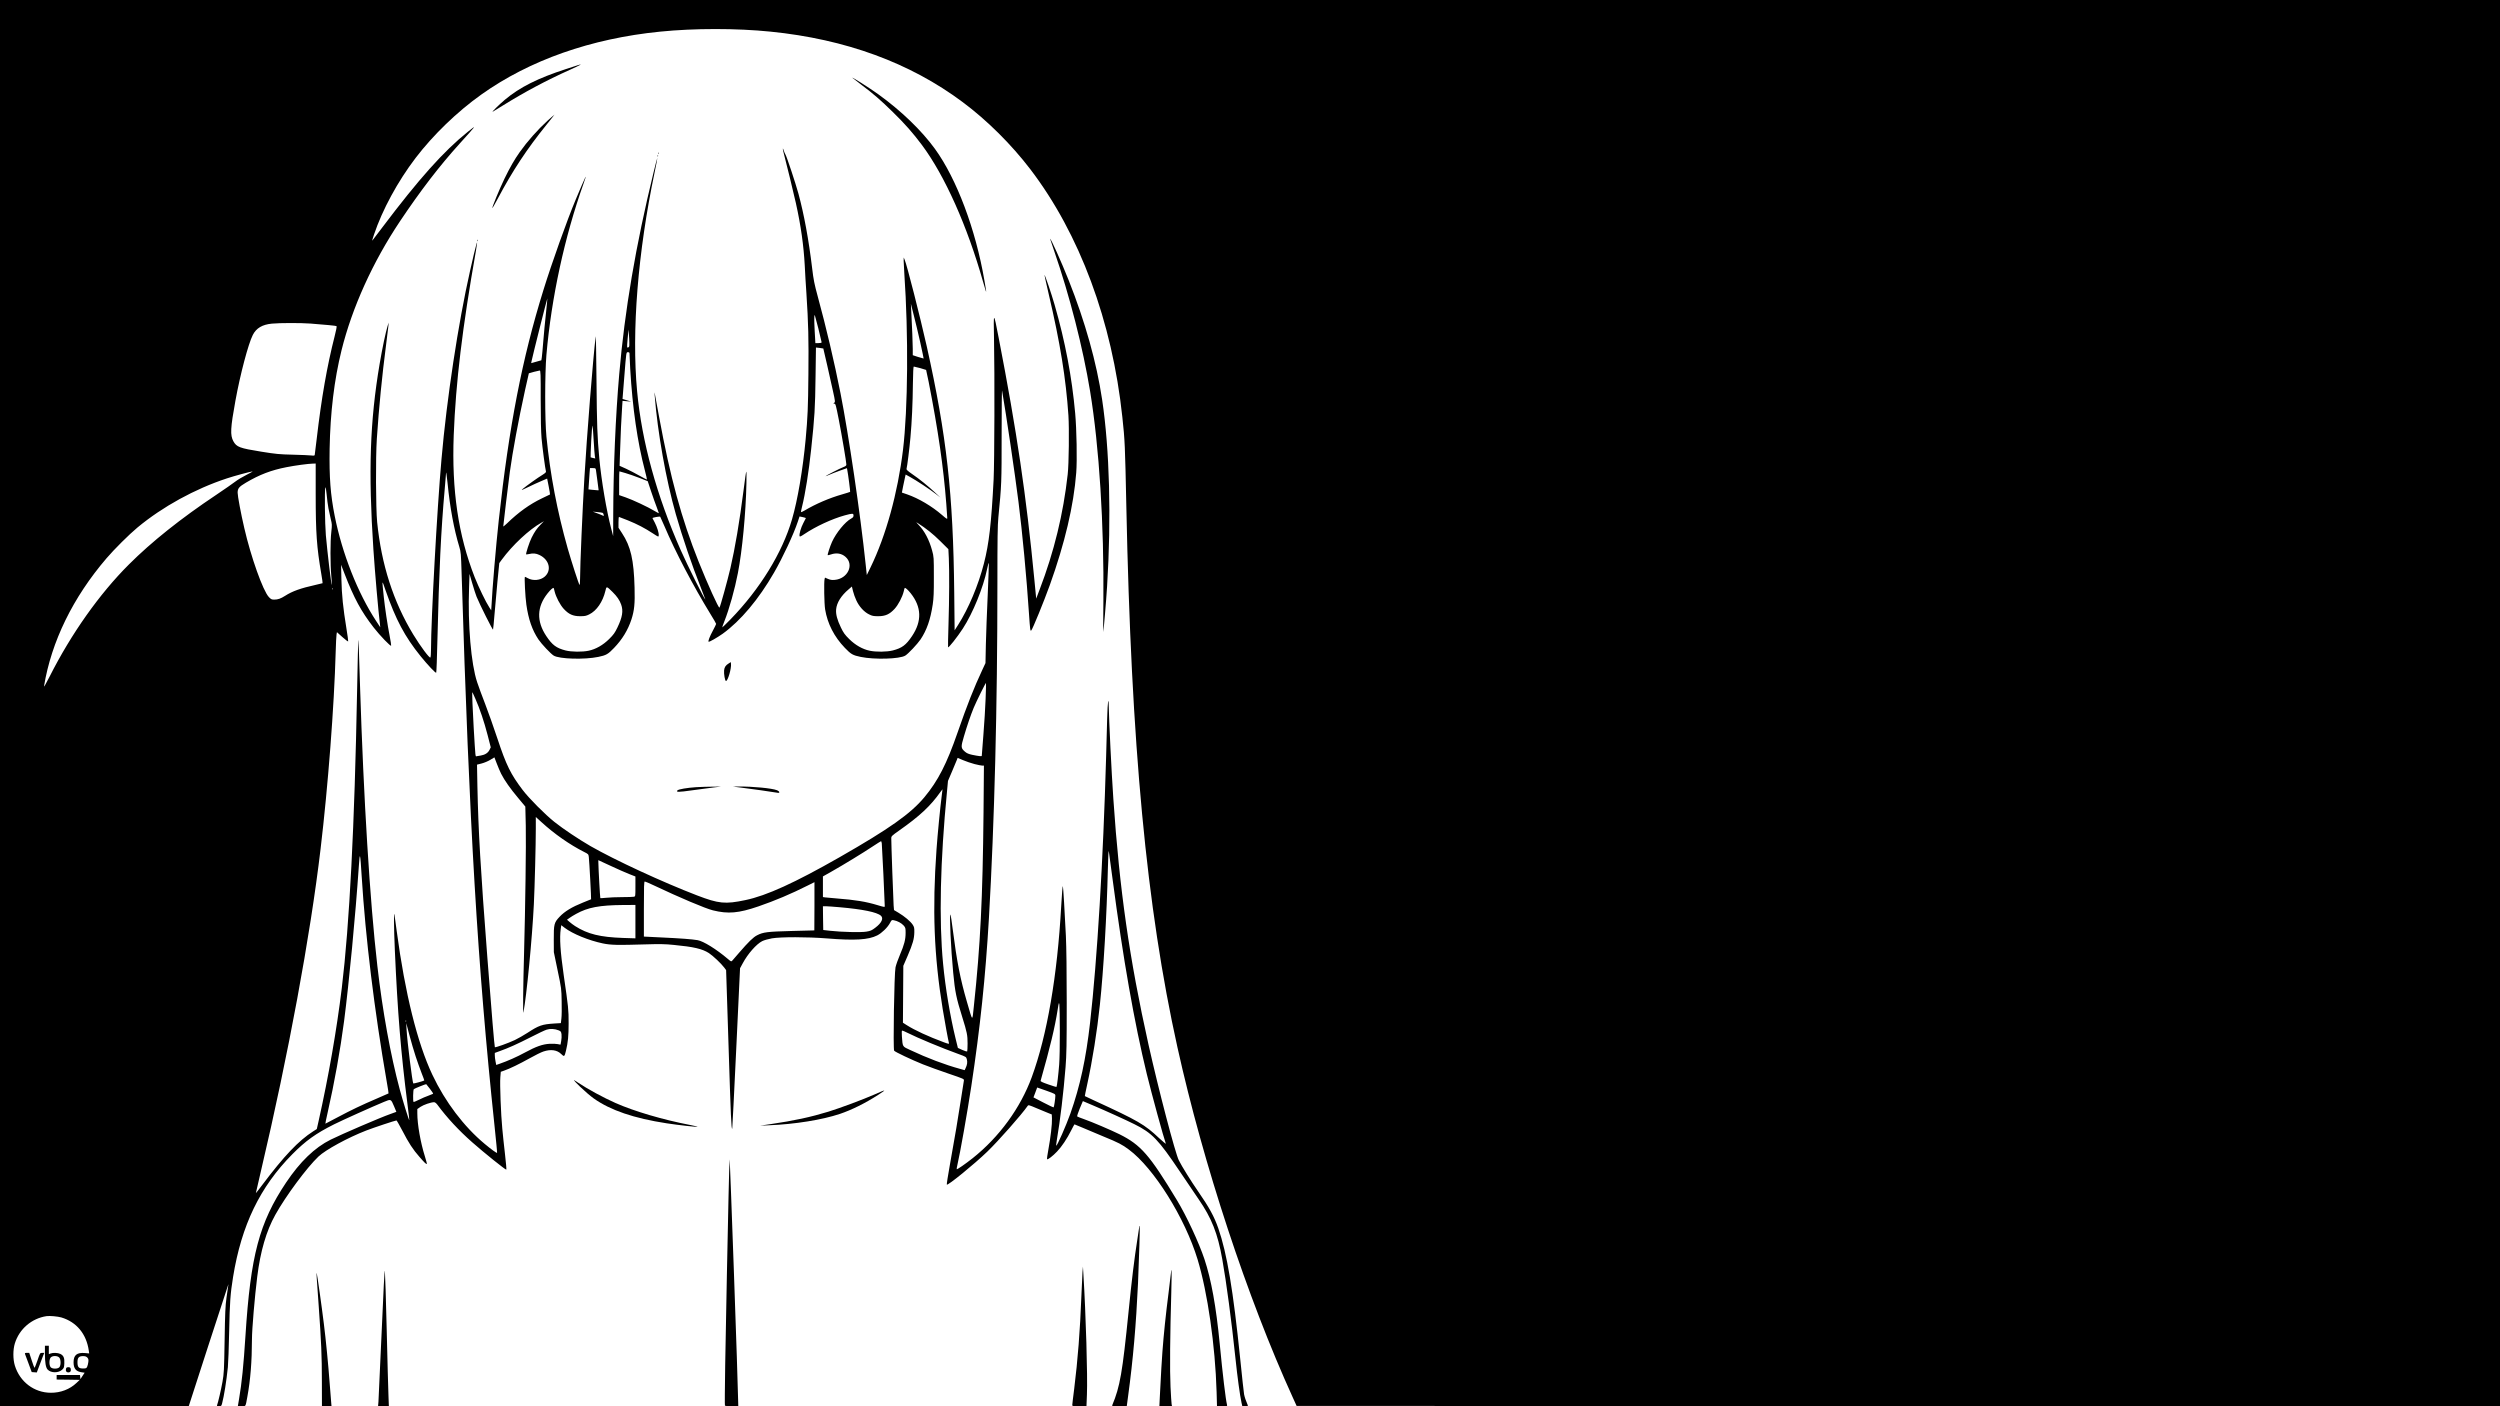 <?xml version="1.0" standalone="no"?>
<!DOCTYPE svg PUBLIC "-//W3C//DTD SVG 20010904//EN"
 "http://www.w3.org/TR/2001/REC-SVG-20010904/DTD/svg10.dtd">
<svg version="1.0" xmlns="http://www.w3.org/2000/svg"
 width="3840pt" height="2160pt" viewBox="0 0 3840 2160"
 preserveAspectRatio="xMidYMid meet">

<g transform="translate(0,2160) scale(0.1,-0.1)"
fill="#000000" stroke="none">
<path d="M0 10800 l0 -10800 1450 0 c798 0 1450 2 1450 4 0 7 589 1816 600
1846 l10 25 -5 -26 c-3 -15 -14 -96 -26 -180 -18 -130 -22 -232 -29 -654 -8
-472 -10 -508 -33 -641 -23 -127 -67 -316 -83 -358 -5 -13 1 -16 30 -16 33 0
36 3 47 42 30 114 67 342 89 558 6 58 15 305 20 550 9 448 18 578 60 836 129
795 413 1383 910 1885 205 207 363 320 641 459 121 61 600 276 767 345 110 45
105 48 156 -71 l34 -82 -91 -33 c-157 -55 -753 -312 -918 -394 -247 -123 -470
-339 -686 -661 -411 -616 -544 -1116 -623 -2354 -29 -453 -56 -722 -99 -974
l-18 -106 58 0 c67 0 59 -12 88 145 48 260 70 541 71 886 0 149 42 648 81 959
49 392 139 702 278 951 160 288 484 725 662 894 111 105 455 292 734 400 108
42 447 155 465 155 4 0 45 -71 90 -157 98 -190 164 -291 263 -403 81 -93 105
-116 113 -107 3 3 -11 55 -30 116 -67 213 -116 491 -116 661 l0 65 49 34 c48
32 161 71 208 71 14 0 32 -14 50 -37 149 -202 332 -399 538 -580 175 -155 514
-427 522 -419 4 3 -6 113 -21 244 -15 130 -34 305 -41 387 -21 211 -39 688
-30 788 l7 84 51 18 c87 30 233 101 391 189 83 47 179 94 213 105 113 38 210
24 273 -39 46 -46 51 -42 73 50 31 129 41 228 41 420 0 215 -3 242 -76 745
-52 363 -65 567 -45 707 l8 57 52 -40 c124 -94 369 -194 587 -240 122 -25 220
-28 640 -15 234 7 315 6 450 -8 305 -29 436 -60 538 -125 64 -42 188 -159 237
-224 l28 -38 38 -1182 c34 -1074 42 -1267 56 -1254 2 3 30 558 62 1235 l58
1230 42 77 c77 144 209 294 298 339 30 15 94 33 150 43 136 23 541 23 843 -1
431 -35 639 -22 774 46 71 36 160 123 196 191 24 46 26 48 59 42 55 -10 118
-44 151 -81 28 -32 30 -40 30 -112 0 -104 -21 -183 -86 -335 -30 -70 -61 -158
-69 -195 -20 -90 -39 -1259 -21 -1281 16 -20 263 -137 441 -209 83 -33 259
-97 392 -142 240 -82 242 -82 238 -109 -3 -14 -21 -132 -41 -261 -42 -278
-102 -634 -175 -1037 -29 -161 -50 -295 -46 -299 16 -17 423 315 621 506 172
166 525 566 619 701 14 20 16 19 143 -35 71 -30 152 -63 179 -74 l50 -20 3
-63 c4 -80 -21 -292 -55 -476 -15 -78 -24 -145 -20 -149 10 -10 89 50 153 118
72 75 153 196 218 326 25 50 48 92 50 92 2 0 58 -23 123 -51 65 -28 210 -89
323 -136 232 -95 284 -122 390 -201 384 -285 861 -1049 1055 -1687 154 -509
271 -1321 292 -2037 l6 -218 80 0 c77 0 79 1 74 22 -21 85 -66 458 -112 938
-55 568 -130 985 -235 1300 -85 254 -274 661 -422 905 -423 699 -553 848 -883
1013 -130 64 -424 190 -545 232 -52 18 -99 37 -104 41 -5 4 13 59 39 122 l48
114 151 -64 c189 -80 522 -231 641 -291 272 -135 369 -237 698 -727 103 -154
233 -345 287 -424 201 -291 294 -527 364 -922 63 -351 143 -954 201 -1509 33
-314 69 -576 95 -697 l12 -53 45 0 c39 0 44 2 38 18 -31 72 -47 122 -56 166
-5 28 -32 272 -59 541 -108 1056 -203 1623 -337 2009 -63 180 -139 320 -313
571 -99 142 -249 383 -293 472 -56 111 -311 1084 -466 1778 -293 1314 -445
2376 -540 3775 -29 425 -66 1176 -72 1470 -1 39 -2 41 -9 18 -4 -14 -11 -129
-14 -255 -4 -125 -11 -390 -16 -588 -45 -1591 -137 -3120 -246 -4080 -64 -563
-153 -974 -303 -1400 -64 -180 -206 -503 -217 -492 -3 3 2 45 10 93 50 288
102 723 133 1114 15 190 18 344 18 985 0 476 -5 861 -13 1030 -18 364 -41 757
-46 762 -5 6 -15 -105 -26 -307 -59 -1066 -217 -1985 -452 -2625 -174 -474
-499 -920 -908 -1245 -115 -91 -238 -176 -245 -169 -2 3 2 32 10 64 42 180
154 811 214 1210 136 897 218 1675 271 2585 85 1476 130 3240 130 5136 0 691
3 902 15 1020 49 498 50 531 50 1272 0 393 3 694 7 670 64 -370 198 -1280 252
-1708 59 -466 125 -1166 161 -1715 17 -251 20 -274 35 -259 21 21 193 442 284
694 232 646 368 1224 407 1730 15 192 6 665 -16 910 -51 563 -153 1101 -316
1668 -47 165 -149 465 -156 459 -1 -2 28 -136 66 -298 175 -744 264 -1294 302
-1861 13 -203 7 -745 -11 -903 -67 -606 -209 -1190 -431 -1770 l-53 -140 -28
290 c-124 1294 -269 2275 -549 3720 -78 405 -80 405 -71 -20 11 -555 7 -1886
-6 -2160 -35 -674 -70 -983 -149 -1290 -85 -333 -237 -694 -397 -944 l-53 -83
-6 578 c-16 1518 -116 2411 -422 3784 -103 458 -305 1252 -340 1332 l-14 33
-1 -50 c0 -27 5 -113 10 -190 65 -944 56 -2084 -20 -2715 -81 -664 -261 -1317
-498 -1804 l-58 -119 -18 169 c-80 766 -262 1997 -386 2624 -94 476 -220 1013
-350 1488 -51 188 -65 256 -85 428 -53 442 -125 832 -211 1149 -43 158 -179
567 -198 598 -8 12 -19 39 -26 60 -18 57 -22 39 -5 -24 41 -155 158 -634 189
-776 78 -351 120 -652 137 -963 5 -107 16 -296 25 -420 31 -477 36 -707 31
-1245 -5 -528 -11 -655 -42 -1000 -43 -463 -123 -936 -210 -1233 -149 -513
-493 -1071 -944 -1535 -68 -70 -126 -126 -127 -124 -2 2 12 43 32 93 76 192
160 492 208 742 67 342 122 927 131 1377 4 256 2 250 -44 -105 -63 -492 -130
-884 -202 -1197 -45 -192 -156 -594 -168 -606 -13 -13 -182 361 -321 708 -262
656 -434 1287 -607 2225 -77 422 -73 404 -67 325 44 -566 174 -1295 325 -1825
103 -359 247 -782 384 -1127 40 -101 71 -183 70 -183 -13 0 -279 532 -378 757
-370 836 -600 1673 -671 2443 -86 923 11 2134 270 3369 25 117 43 215 41 217
-2 2 -27 -94 -56 -214 -277 -1136 -446 -2131 -530 -3112 -56 -641 -90 -1447
-92 -2165 l-1 -320 -29 110 c-73 278 -151 737 -184 1085 -31 339 -37 502 -43
1205 -3 396 -9 695 -13 665 -40 -335 -136 -1535 -173 -2170 -29 -486 -66
-1346 -66 -1539 0 -69 -4 -111 -9 -105 -12 13 -122 353 -181 559 -163 576
-269 1136 -327 1720 -25 257 -25 965 0 1255 76 877 279 1812 568 2624 72 202
38 132 -118 -239 -134 -320 -368 -976 -496 -1390 -328 -1056 -528 -2090 -686
-3535 -43 -392 -99 -1050 -113 -1335 l-3 -50 -29 45 c-54 82 -164 310 -225
464 -252 643 -354 1335 -322 2181 32 816 132 1646 342 2838 42 242 4 111 -91
-313 -182 -805 -358 -1965 -439 -2895 -68 -770 -160 -2448 -161 -2925 0 -58
-4 -111 -9 -119 -12 -18 -153 171 -263 352 -306 503 -490 1076 -555 1727 -21
216 -24 989 -5 1280 33 493 81 974 141 1435 16 121 32 249 35 285 l6 65 -16
-50 c-29 -92 -83 -348 -123 -585 -149 -880 -175 -1650 -96 -2845 24 -361 75
-941 101 -1155 l5 -45 -64 97 c-282 430 -521 1034 -636 1613 -65 327 -85 593
-78 1030 10 558 70 1059 183 1515 163 656 478 1353 897 1980 315 471 606 850
919 1196 263 290 266 294 123 179 -370 -297 -754 -727 -1314 -1470 -79 -104
-148 -194 -152 -200 -5 -5 6 36 25 90 129 384 366 820 639 1178 271 355 638
710 1009 974 743 529 1686 861 2748 967 524 53 1174 53 1695 0 1154 -116 2142
-478 2951 -1082 375 -279 750 -652 1040 -1032 758 -993 1257 -2337 1413 -3805
39 -357 42 -443 61 -1355 75 -3689 310 -6181 785 -8325 398 -1797 1073 -3846
1772 -5380 l59 -130 9242 -3 9242 -2 0 10800 0 10800 -19200 0 -19200 0 0
-10800z m8386 5989 c-14 -123 -32 -316 -41 -429 -9 -113 -19 -225 -23 -250
l-7 -44 -78 -22 -78 -22 6 32 c15 77 239 966 242 962 2 -2 -8 -104 -21 -227z
m5749 -448 c30 -135 53 -246 52 -248 -2 -1 -40 10 -85 24 l-82 27 0 96 c0 84
-10 321 -24 600 l-5 95 44 -175 c25 -96 70 -285 100 -419z m-1565 213 c27
-109 50 -205 50 -211 0 -9 -16 -13 -48 -13 l-48 0 -11 196 c-9 174 -8 243 3
231 2 -2 26 -93 54 -203z m-7800 76 c222 -17 389 -33 399 -39 6 -4 -6 -68 -29
-156 -117 -458 -203 -952 -276 -1580 -14 -126 -28 -236 -30 -244 -3 -10 -16
-12 -52 -7 -26 3 -153 9 -282 12 -210 5 -262 10 -485 46 -336 54 -381 71 -431
161 -50 93 -45 200 32 622 74 407 198 875 267 1010 53 105 146 160 293 174
124 12 445 12 594 1z m4894 -226 c5 -117 4 -133 -10 -138 -9 -4 -19 -5 -21 -2
-3 2 1 65 8 140 7 75 13 135 14 133 1 -1 5 -61 9 -133z m2982 -157 c2 -4 112
-483 149 -657 34 -154 35 -165 18 -177 -16 -12 -15 -13 3 -13 18 0 24 -23 67
-242 50 -257 117 -656 117 -693 0 -17 -11 -26 -47 -40 -49 -18 -273 -133 -273
-140 0 -2 24 7 54 21 29 13 103 42 164 64 l111 39 5 -27 c13 -63 48 -333 44
-337 -2 -2 -58 -20 -124 -39 -193 -55 -405 -146 -573 -246 -29 -17 -55 -29
-58 -27 -2 3 5 40 16 83 50 198 104 540 140 879 55 518 61 623 68 1129 l6 438
55 -6 c31 -4 57 -8 58 -9z m-2976 -99 c0 -24 5 -119 10 -213 35 -601 111
-1128 226 -1564 19 -73 33 -135 31 -137 -2 -2 -53 25 -114 59 -61 35 -154 83
-208 108 l-98 44 7 220 c7 235 21 543 32 689 l6 89 67 -6 66 -5 -67 20 -66 20
4 52 c3 28 13 164 24 301 30 378 28 365 56 365 22 0 24 -4 24 -42z m4464 -202
c48 -14 89 -26 91 -28 2 -2 19 -84 39 -183 146 -744 228 -1313 271 -1875 8
-107 15 -205 15 -218 0 -19 -11 -13 -82 49 -155 134 -358 254 -533 315 -44 15
-81 28 -82 28 -1 1 36 184 52 254 l6 23 67 -37 c92 -50 312 -195 397 -262 l70
-54 -84 78 c-105 98 -239 207 -354 285 -64 44 -86 65 -83 77 10 33 46 319 60
482 22 240 35 528 38 827 2 168 7 263 13 263 6 0 50 -11 99 -24z m-5829 -483
c0 -288 5 -500 13 -593 12 -139 57 -477 68 -512 3 -11 -12 -26 -54 -52 -70
-42 -253 -173 -302 -215 -30 -27 -20 -23 80 26 63 31 155 73 205 94 l89 38 24
-121 c13 -66 22 -121 20 -123 -2 -1 -57 -28 -123 -59 -188 -90 -361 -214 -537
-385 -32 -30 -58 -51 -58 -47 0 19 82 699 101 836 43 315 132 794 235 1264 30
138 56 251 57 252 4 4 152 42 167 43 14 1 16 -50 15 -446z m814 -633 c7 -113
14 -220 18 -239 l6 -33 -34 7 c-19 4 -35 9 -37 10 -2 2 2 117 9 256 7 138 16
241 20 228 4 -13 12 -116 18 -229z m-4270 -828 c0 -586 16 -810 86 -1217 13
-76 22 -141 20 -143 -2 -2 -52 -14 -112 -27 -221 -49 -352 -95 -464 -167 -68
-43 -110 -58 -167 -58 -39 0 -50 5 -82 39 -90 94 -276 616 -378 1061 -52 223
-102 491 -102 542 0 66 22 92 127 154 212 125 388 192 623 238 137 27 330 53
407 55 l42 1 0 -478z m4305 376 c3 -18 13 -95 23 -170 l18 -138 -25 0 c-14 0
-49 3 -78 7 l-53 6 6 91 c3 50 8 124 11 164 l6 72 43 0 c42 0 44 -2 49 -32z
m-5370 -73 c-60 -30 -136 -76 -168 -101 -33 -26 -166 -118 -295 -205 -540
-360 -994 -722 -1341 -1069 -453 -452 -887 -1066 -1217 -1720 -57 -113 -91
-171 -87 -150 114 687 444 1363 961 1966 117 137 348 367 475 472 386 320 881
592 1373 754 114 38 364 105 394 107 8 1 -35 -24 -95 -54z m5822 29 c49 -14
146 -48 216 -75 l127 -50 52 -157 c29 -86 67 -195 86 -242 18 -47 33 -88 33
-92 0 -4 -30 12 -67 34 -101 61 -335 171 -445 209 l-98 34 0 183 c0 100 2 182
4 182 2 0 44 -12 92 -26z m-2731 -159 c36 -369 98 -705 180 -975 24 -80 26
-105 35 -400 119 -3896 245 -6022 505 -8485 24 -230 43 -421 40 -423 -6 -6
-90 54 -189 137 -320 266 -608 646 -805 1063 -230 486 -420 1252 -547 2203
-15 110 -30 223 -34 250 -13 92 -11 -183 5 -545 42 -948 92 -1566 195 -2369
17 -129 29 -236 27 -238 -6 -5 -102 306 -146 470 -142 528 -266 1210 -345
1902 -115 997 -211 2566 -266 4300 -19 621 -22 706 -27 702 -2 -3 -10 -353
-18 -778 -39 -2073 -117 -3590 -235 -4565 -79 -648 -201 -1347 -356 -2042
l-28 -124 -55 -35 c-225 -144 -447 -377 -786 -828 -52 -70 -95 -124 -95 -121
0 2 36 157 79 343 421 1788 757 3606 915 4943 115 967 209 2195 232 3025 4
127 9 247 13 267 l6 38 85 -76 c46 -42 86 -71 88 -65 2 6 -10 95 -27 198 -51
313 -72 513 -77 753 l-5 225 54 -140 c144 -372 254 -576 446 -823 97 -125 265
-299 269 -279 2 8 -8 73 -22 144 -36 184 -73 435 -91 603 -29 281 -31 272 28
100 156 -448 294 -708 538 -1010 106 -131 230 -263 239 -253 4 4 13 238 19
518 24 1025 56 1688 111 2294 11 118 20 226 20 240 0 62 10 2 25 -144z m-1830
-383 c9 -48 25 -123 36 -167 19 -75 20 -87 8 -195 -17 -141 -17 -499 0 -679 6
-73 10 -135 8 -137 -8 -8 -68 497 -92 766 -15 179 -21 683 -8 730 5 16 12 -19
20 -103 6 -71 19 -167 28 -215z m4211 -69 c6 -2 14 -15 16 -28 5 -22 3 -23
-16 -13 -12 6 -50 22 -86 35 l-65 24 69 -6 c38 -4 75 -9 82 -12z m3854 -41 c0
-21 -8 -32 -36 -47 -93 -50 -230 -218 -294 -358 -31 -69 -73 -198 -66 -204 2
-3 25 3 50 11 84 29 163 16 223 -37 137 -120 35 -337 -166 -354 -42 -4 -68 0
-103 15 l-46 20 -6 -21 c-12 -44 -6 -382 8 -467 36 -219 139 -421 304 -592 93
-97 121 -113 242 -138 212 -44 599 -33 685 20 46 28 186 177 235 249 95 142
152 304 187 538 14 94 18 181 17 423 0 300 0 307 -27 405 -44 162 -116 300
-209 395 -43 45 -43 45 -8 23 121 -76 231 -164 341 -273 l126 -125 7 -139 c9
-209 7 -627 -5 -1012 -6 -189 -9 -349 -7 -355 6 -17 143 157 227 286 155 239
314 628 373 916 15 75 24 103 26 83 2 -18 -6 -238 -17 -490 -12 -253 -24 -589
-28 -749 l-6 -290 -49 -105 c-126 -269 -231 -534 -379 -960 -167 -483 -302
-745 -510 -995 -212 -254 -534 -482 -1305 -923 -685 -391 -1121 -590 -1443
-657 -312 -66 -411 -56 -745 72 -531 204 -1259 541 -1636 757 -180 104 -420
264 -555 372 -142 113 -389 361 -486 489 -184 242 -253 381 -390 795 -56 168
-139 404 -186 525 -47 121 -103 272 -124 337 -93 277 -145 885 -124 1453 l7
210 42 -145 c23 -80 53 -172 66 -205 50 -123 249 -519 253 -505 3 8 13 110 22
225 9 116 30 342 45 503 l29 293 38 52 c162 222 421 464 608 568 l40 23 -49
-50 c-60 -61 -93 -109 -140 -202 -34 -67 -93 -248 -84 -257 2 -2 21 0 43 5 64
15 107 11 160 -14 152 -71 193 -236 82 -333 -66 -58 -181 -68 -260 -24 -21 12
-40 21 -44 21 -11 0 5 -311 22 -428 32 -225 90 -391 185 -533 49 -72 189 -221
235 -249 86 -53 473 -64 685 -20 121 25 149 41 242 138 126 131 213 274 267
438 44 136 55 242 48 486 -11 428 -59 636 -193 839 l-54 83 0 83 c0 46 3 83 8
83 4 0 66 -24 137 -53 145 -59 257 -117 385 -201 84 -55 85 -55 88 -31 5 35
-24 128 -61 199 -18 34 -33 64 -35 67 -4 9 111 30 119 22 3 -5 32 -69 64 -143
167 -394 445 -924 706 -1349 49 -79 89 -148 89 -154 0 -5 -22 -51 -49 -101
-50 -93 -77 -163 -67 -173 8 -8 131 62 217 123 273 197 552 528 788 938 134
232 302 591 365 782 l27 81 50 -10 c27 -5 48 -13 47 -16 -2 -3 -19 -37 -39
-76 -37 -70 -64 -166 -58 -198 3 -14 15 -10 73 29 177 119 426 234 621 288
122 33 135 33 135 -2z m-3701 -1175 c68 -67 108 -125 132 -193 35 -98 19 -194
-58 -354 -38 -79 -59 -109 -127 -176 -94 -93 -205 -156 -314 -179 -99 -21
-263 -19 -355 4 -142 37 -203 82 -296 221 -152 228 -146 448 20 656 45 57 85
92 93 82 2 -2 9 -25 15 -53 21 -86 84 -206 140 -267 76 -83 142 -113 251 -113
73 0 93 4 141 28 113 55 208 194 247 358 18 78 16 79 111 -14z m3745 -131 c43
-93 118 -176 195 -213 48 -24 68 -28 141 -28 109 0 175 30 251 113 56 61 119
181 140 267 6 28 13 51 15 53 8 10 48 -25 92 -80 168 -212 175 -428 21 -658
-93 -139 -154 -184 -296 -221 -92 -23 -256 -25 -355 -4 -109 23 -220 86 -314
179 -68 67 -89 97 -127 176 -58 119 -81 207 -74 281 9 101 77 210 192 307 l50
43 17 -70 c9 -39 33 -104 52 -145z m-8047 172 c-3 -8 -6 -5 -6 6 -1 11 2 17 5
13 3 -3 4 -12 1 -19z m10032 -1682 c-5 -131 -20 -380 -34 -553 -14 -173 -25
-319 -25 -323 0 -10 -45 -5 -148 16 -54 12 -82 24 -109 47 -65 57 -66 70 -17
236 50 169 102 322 150 439 39 94 183 386 189 381 2 -2 -1 -111 -6 -243z
m-7836 -2 c66 -149 133 -347 187 -556 l48 -187 -20 -41 c-23 -45 -68 -74 -133
-85 -22 -3 -49 -8 -61 -10 -24 -5 -19 -45 -48 435 -16 266 -27 554 -21 548 3
-2 24 -49 48 -104z m395 -1150 c49 -98 142 -230 261 -371 l110 -132 7 -293 c6
-284 -7 -1254 -26 -1938 -15 -538 -20 -980 -10 -930 48 247 134 1133 160 1660
13 262 30 919 30 1163 l0 178 88 -80 c195 -179 434 -346 654 -457 64 -32 67
-35 72 -76 8 -62 39 -649 35 -651 -2 -2 -59 -24 -126 -51 -166 -66 -281 -136
-357 -217 -85 -90 -91 -114 -90 -354 l1 -190 58 -280 c58 -276 59 -283 62
-475 3 -107 1 -226 -4 -265 l-8 -70 -100 -6 c-189 -12 -238 -29 -414 -144 -55
-36 -142 -85 -193 -110 -105 -49 -298 -118 -307 -110 -6 7 -51 541 -115 1375
-105 1365 -139 1954 -153 2630 l-6 335 71 18 c39 10 99 35 133 56 l63 38 37
-96 c20 -53 50 -123 67 -157z m7270 150 c52 -13 106 -24 120 -24 l25 0 -6
-717 c-13 -1325 -48 -2039 -149 -2982 -25 -238 -14 -245 -107 74 -100 343
-155 621 -217 1110 -14 116 -30 217 -35 225 -19 32 7 -535 42 -890 28 -297 47
-387 140 -685 72 -230 81 -275 81 -402 0 -62 -3 -116 -6 -122 -4 -5 -35 4 -75
22 l-68 31 -37 151 c-81 332 -156 778 -190 1140 -65 669 -44 1583 60 2650 l15
160 64 150 c35 83 69 162 74 177 l10 27 83 -35 c45 -20 125 -46 176 -60z
m-504 -494 c-22 -169 -63 -588 -79 -815 -66 -927 -39 -1634 95 -2455 30 -185
86 -489 96 -522 5 -16 -6 -14 -77 12 -238 88 -450 186 -572 264 l-58 37 3 437
3 437 67 155 c79 184 100 259 102 361 1 67 -2 81 -26 117 -34 51 -126 128
-217 182 l-69 41 -6 72 c-5 67 -37 963 -36 1033 0 29 10 39 118 115 319 224
485 379 638 596 16 23 30 41 31 40 1 -1 -5 -49 -13 -107z m-920 -722 c4 -28
47 -921 46 -969 0 -14 -16 -11 -108 17 -181 55 -345 82 -632 104 -80 6 -160
13 -177 16 l-33 5 0 158 0 159 138 78 c180 102 477 283 627 383 66 43 123 80
127 80 4 1 9 -14 12 -31z m3546 -558 c160 -1213 333 -2199 525 -2988 74 -303
260 -983 292 -1068 4 -10 -42 28 -103 84 -219 208 -322 268 -999 579 -76 35
-141 65 -142 67 -1 1 15 83 37 182 79 360 152 817 194 1219 57 537 106 1373
123 2096 5 199 10 289 15 259 4 -25 30 -218 58 -430z m-11535 55 c59 -951 195
-2063 386 -3164 17 -95 29 -174 27 -176 -2 -1 -82 -36 -178 -78 -240 -103
-393 -176 -607 -290 -100 -53 -183 -97 -185 -97 -3 0 13 75 34 168 104 457
195 963 253 1407 77 596 175 1620 227 2385 15 226 21 206 43 -155z m4108 30
l97 -38 0 -153 c0 -149 0 -152 -22 -158 -13 -3 -95 -6 -183 -6 -88 0 -198 -5
-244 -10 -47 -5 -87 -7 -90 -5 -4 5 -29 447 -30 542 l-1 41 188 -87 c103 -48
231 -105 285 -126z m383 -176 c393 -186 787 -353 904 -382 234 -58 394 -44
700 61 253 87 502 192 758 321 l102 51 0 -370 c0 -203 -1 -370 -2 -371 -2 0
-158 -5 -348 -9 -372 -10 -436 -17 -531 -66 -58 -29 -133 -102 -277 -269 -47
-55 -94 -109 -103 -119 -18 -19 -19 -18 -71 26 -174 148 -374 272 -463 287
-87 15 -264 28 -562 42 l-263 13 0 423 c0 350 2 423 14 423 7 0 71 -27 142
-61z m-286 -556 l0 -256 -187 6 c-354 12 -546 59 -739 182 -28 18 -67 47 -87
65 l-38 33 38 27 c21 15 67 44 103 63 181 100 359 133 718 136 l192 1 0 -257z
m3135 222 c355 -31 576 -76 636 -131 44 -40 11 -111 -88 -185 -52 -40 -73 -49
-135 -59 -82 -14 -378 -7 -558 13 l-105 12 -3 183 -2 182 42 0 c24 0 120 -7
213 -15z m3384 -1911 c1 -203 -4 -431 -10 -505 -11 -146 -34 -337 -41 -344 -2
-3 -59 14 -126 38 -93 32 -122 46 -118 57 147 519 219 819 262 1094 17 109 20
115 26 75 3 -24 7 -211 7 -415z m-10042 154 c-3 -8 -6 -5 -6 6 -1 11 2 17 5
13 3 -3 4 -12 1 -19z m148 -536 c25 -77 66 -191 90 -253 25 -62 43 -114 42
-115 -10 -9 -164 -51 -169 -46 -14 15 -93 646 -103 827 l-5 100 49 -186 c27
-102 70 -249 96 -327z m2195 402 c35 -14 39 -20 45 -62 3 -26 1 -71 -5 -101
-5 -29 -10 -55 -10 -56 0 -2 -19 2 -42 7 -24 5 -81 8 -128 5 -108 -7 -205 -41
-377 -134 -120 -66 -270 -132 -389 -173 l-52 -18 -11 56 c-6 30 -11 72 -11 92
l0 37 77 28 c130 46 270 109 474 213 108 56 219 108 245 116 55 18 125 14 184
-10z m5358 -38 c162 -81 524 -232 784 -326 118 -43 118 -43 129 -82 11 -43 5
-84 -19 -134 l-15 -32 -71 20 c-231 63 -506 167 -762 288 -127 59 -118 44
-131 213 -4 64 -3 87 6 87 6 0 42 -15 79 -34z m-7334 -861 c30 -38 52 -72 48
-76 -4 -3 -36 -16 -72 -29 -36 -12 -100 -40 -144 -62 -43 -22 -81 -37 -84 -34
-11 11 -7 185 4 196 11 11 186 81 191 77 0 -1 26 -33 57 -72z m9606 -109 c0
-41 -19 -168 -26 -175 -3 -3 -74 30 -158 74 l-152 79 29 76 28 76 140 -49
c138 -50 139 -50 139 -81z m-15268 -3402 c234 -70 386 -254 422 -511 l6 -42
-63 6 c-125 11 -177 -30 -177 -142 0 -96 36 -140 123 -153 l47 -7 -33 -50 -32
-49 -3 32 -3 32 -180 0 -179 0 0 -35 0 -35 178 -2 177 -3 -50 -47 c-103 -98
-244 -152 -395 -151 -255 1 -475 167 -552 418 -30 97 -30 243 0 340 68 221
257 384 487 419 49 7 170 -4 227 -20z m399 -616 c17 -19 20 -31 16 -68 -3 -25
-11 -58 -18 -73 -11 -24 -17 -27 -65 -27 -66 0 -84 21 -84 97 0 69 22 93 85
93 33 0 50 -6 66 -22z"/>
<path d="M11195 11411 c-49 -30 -68 -58 -73 -109 -5 -55 14 -162 29 -162 29 0
86 195 77 265 l-3 25 -30 -19z"/>
<path d="M10692 9509 c-137 -9 -268 -31 -286 -49 -29 -29 17 -29 219 0 116 16
264 36 330 44 l120 14 -125 -1 c-69 0 -185 -4 -258 -8z"/>
<path d="M11370 9504 c119 -14 524 -71 573 -81 42 -8 34 22 -11 40 -73 29
-369 58 -582 56 l-95 -1 115 -14z"/>
<path d="M690 811 c0 -142 13 -217 42 -248 50 -53 163 -55 221 -3 28 25 32 34
35 97 5 84 -11 123 -62 147 -38 18 -111 21 -150 6 l-26 -10 0 65 0 65 -30 0
-30 0 0 -119z m220 -63 c25 -27 28 -112 4 -146 -22 -32 -116 -32 -138 0 -24
34 -21 123 4 148 29 29 102 28 130 -2z"/>
<path d="M384 803 c4 -10 28 -76 55 -148 l48 -130 39 -3 39 -3 37 98 c20 54
45 122 57 151 l21 52 -33 0 c-32 0 -32 0 -71 -115 -22 -63 -42 -115 -46 -115
-3 0 -23 52 -43 115 l-38 115 -35 0 c-29 0 -34 -3 -30 -17z"/>
<path d="M1015 580 c-11 -35 3 -60 35 -60 32 0 46 25 35 60 -4 14 -15 20 -35
20 -20 0 -31 -6 -35 -20z"/>
<path d="M8880 20600 c-14 -4 -97 -32 -185 -60 -434 -141 -711 -280 -940 -472
-89 -75 -214 -198 -185 -183 8 5 78 47 155 95 328 204 668 386 1025 546 162
73 211 101 130 74z"/>
<path d="M13095 20403 c6 -6 64 -51 130 -101 187 -140 306 -243 491 -425 185
-181 309 -322 444 -503 352 -471 700 -1252 940 -2103 39 -140 55 -185 45 -125
-3 16 -14 83 -25 149 -134 782 -426 1559 -759 2018 -205 283 -522 588 -872
840 -133 96 -421 278 -394 250z"/>
<path d="M8412 19748 c-154 -141 -312 -319 -428 -483 -81 -114 -150 -234 -234
-407 -76 -157 -195 -446 -188 -454 3 -2 39 62 82 142 230 434 449 765 751
1139 69 85 124 155 122 155 -2 0 -49 -42 -105 -92z"/>
<path d="M10111 19244 c0 -11 3 -14 6 -6 3 7 2 16 -1 19 -3 4 -6 -2 -5 -13z"/>
<path d="M10101 19204 c0 -11 3 -14 6 -6 3 7 2 16 -1 19 -3 4 -6 -2 -5 -13z"/>
<path d="M16130 17930 c0 -3 29 -88 64 -190 236 -682 440 -1480 550 -2150 140
-853 215 -2042 204 -3228 -3 -260 -4 -471 -2 -470 5 6 45 475 59 703 66 1057
38 2103 -76 2865 -86 575 -261 1198 -514 1835 -109 275 -282 661 -285 635z"/>
<path d="M7331 17904 c0 -11 3 -14 6 -6 3 7 2 16 -1 19 -3 4 -6 -2 -5 -13z"/>
<path d="M8910 4908 c64 -62 158 -143 210 -180 256 -182 618 -305 1120 -382
175 -27 470 -60 476 -53 2 2 -49 14 -114 27 -424 82 -861 211 -1148 338 -181
80 -430 215 -574 312 -92 61 -89 56 30 -62z"/>
<path d="M13430 4788 c-178 -78 -518 -205 -705 -263 -266 -82 -533 -140 -885
-191 l-165 -24 140 6 c391 15 813 83 1085 174 183 62 389 164 588 292 136 88
130 89 -58 6z"/>
<path d="M11207 3790 c-3 -30 -11 -291 -17 -580 -6 -289 -17 -824 -25 -1190
-22 -1014 -37 -1999 -30 -2010 3 -6 51 -10 106 -10 l99 0 -1 48 c-3 280 -127
3783 -132 3742z"/>
<path d="M17500 2763 c0 -5 -13 -95 -30 -199 -46 -293 -86 -618 -135 -1109
-94 -935 -132 -1156 -250 -1437 -7 -17 2 -18 107 -18 l115 0 21 158 c77 564
122 1091 152 1732 17 387 31 872 26 878 -3 3 -6 1 -6 -5z"/>
<path d="M16627 2060 c-3 -47 -11 -213 -17 -370 -20 -530 -56 -984 -110 -1419
-17 -129 -30 -243 -30 -253 0 -16 10 -18 109 -18 l109 0 7 178 c12 276 -16
1233 -54 1847 l-7 120 -7 -85z"/>
<path d="M5862 1135 c-24 -550 -46 -1030 -49 -1067 l-6 -68 83 0 83 0 -6 162
c-4 90 -16 543 -27 1008 -11 465 -24 872 -28 905 -5 39 -22 -283 -50 -940z"/>
<path d="M17990 2083 c0 -6 -18 -152 -39 -325 -46 -360 -75 -640 -96 -918 -13
-175 -18 -273 -41 -713 l-6 -127 97 0 97 0 -6 32 c-3 18 -11 139 -17 268 -12
245 -7 808 12 1449 5 183 7 336 4 339 -3 3 -5 0 -5 -5z"/>
<path d="M4865 1970 c3 -47 16 -238 30 -425 40 -566 49 -763 49 -1163 l1 -382
73 0 74 0 -6 72 c-4 40 -13 165 -22 278 -21 285 -59 677 -90 920 -31 256 -103
762 -109 775 -3 6 -3 -28 0 -75z"/>
</g>
</svg>
